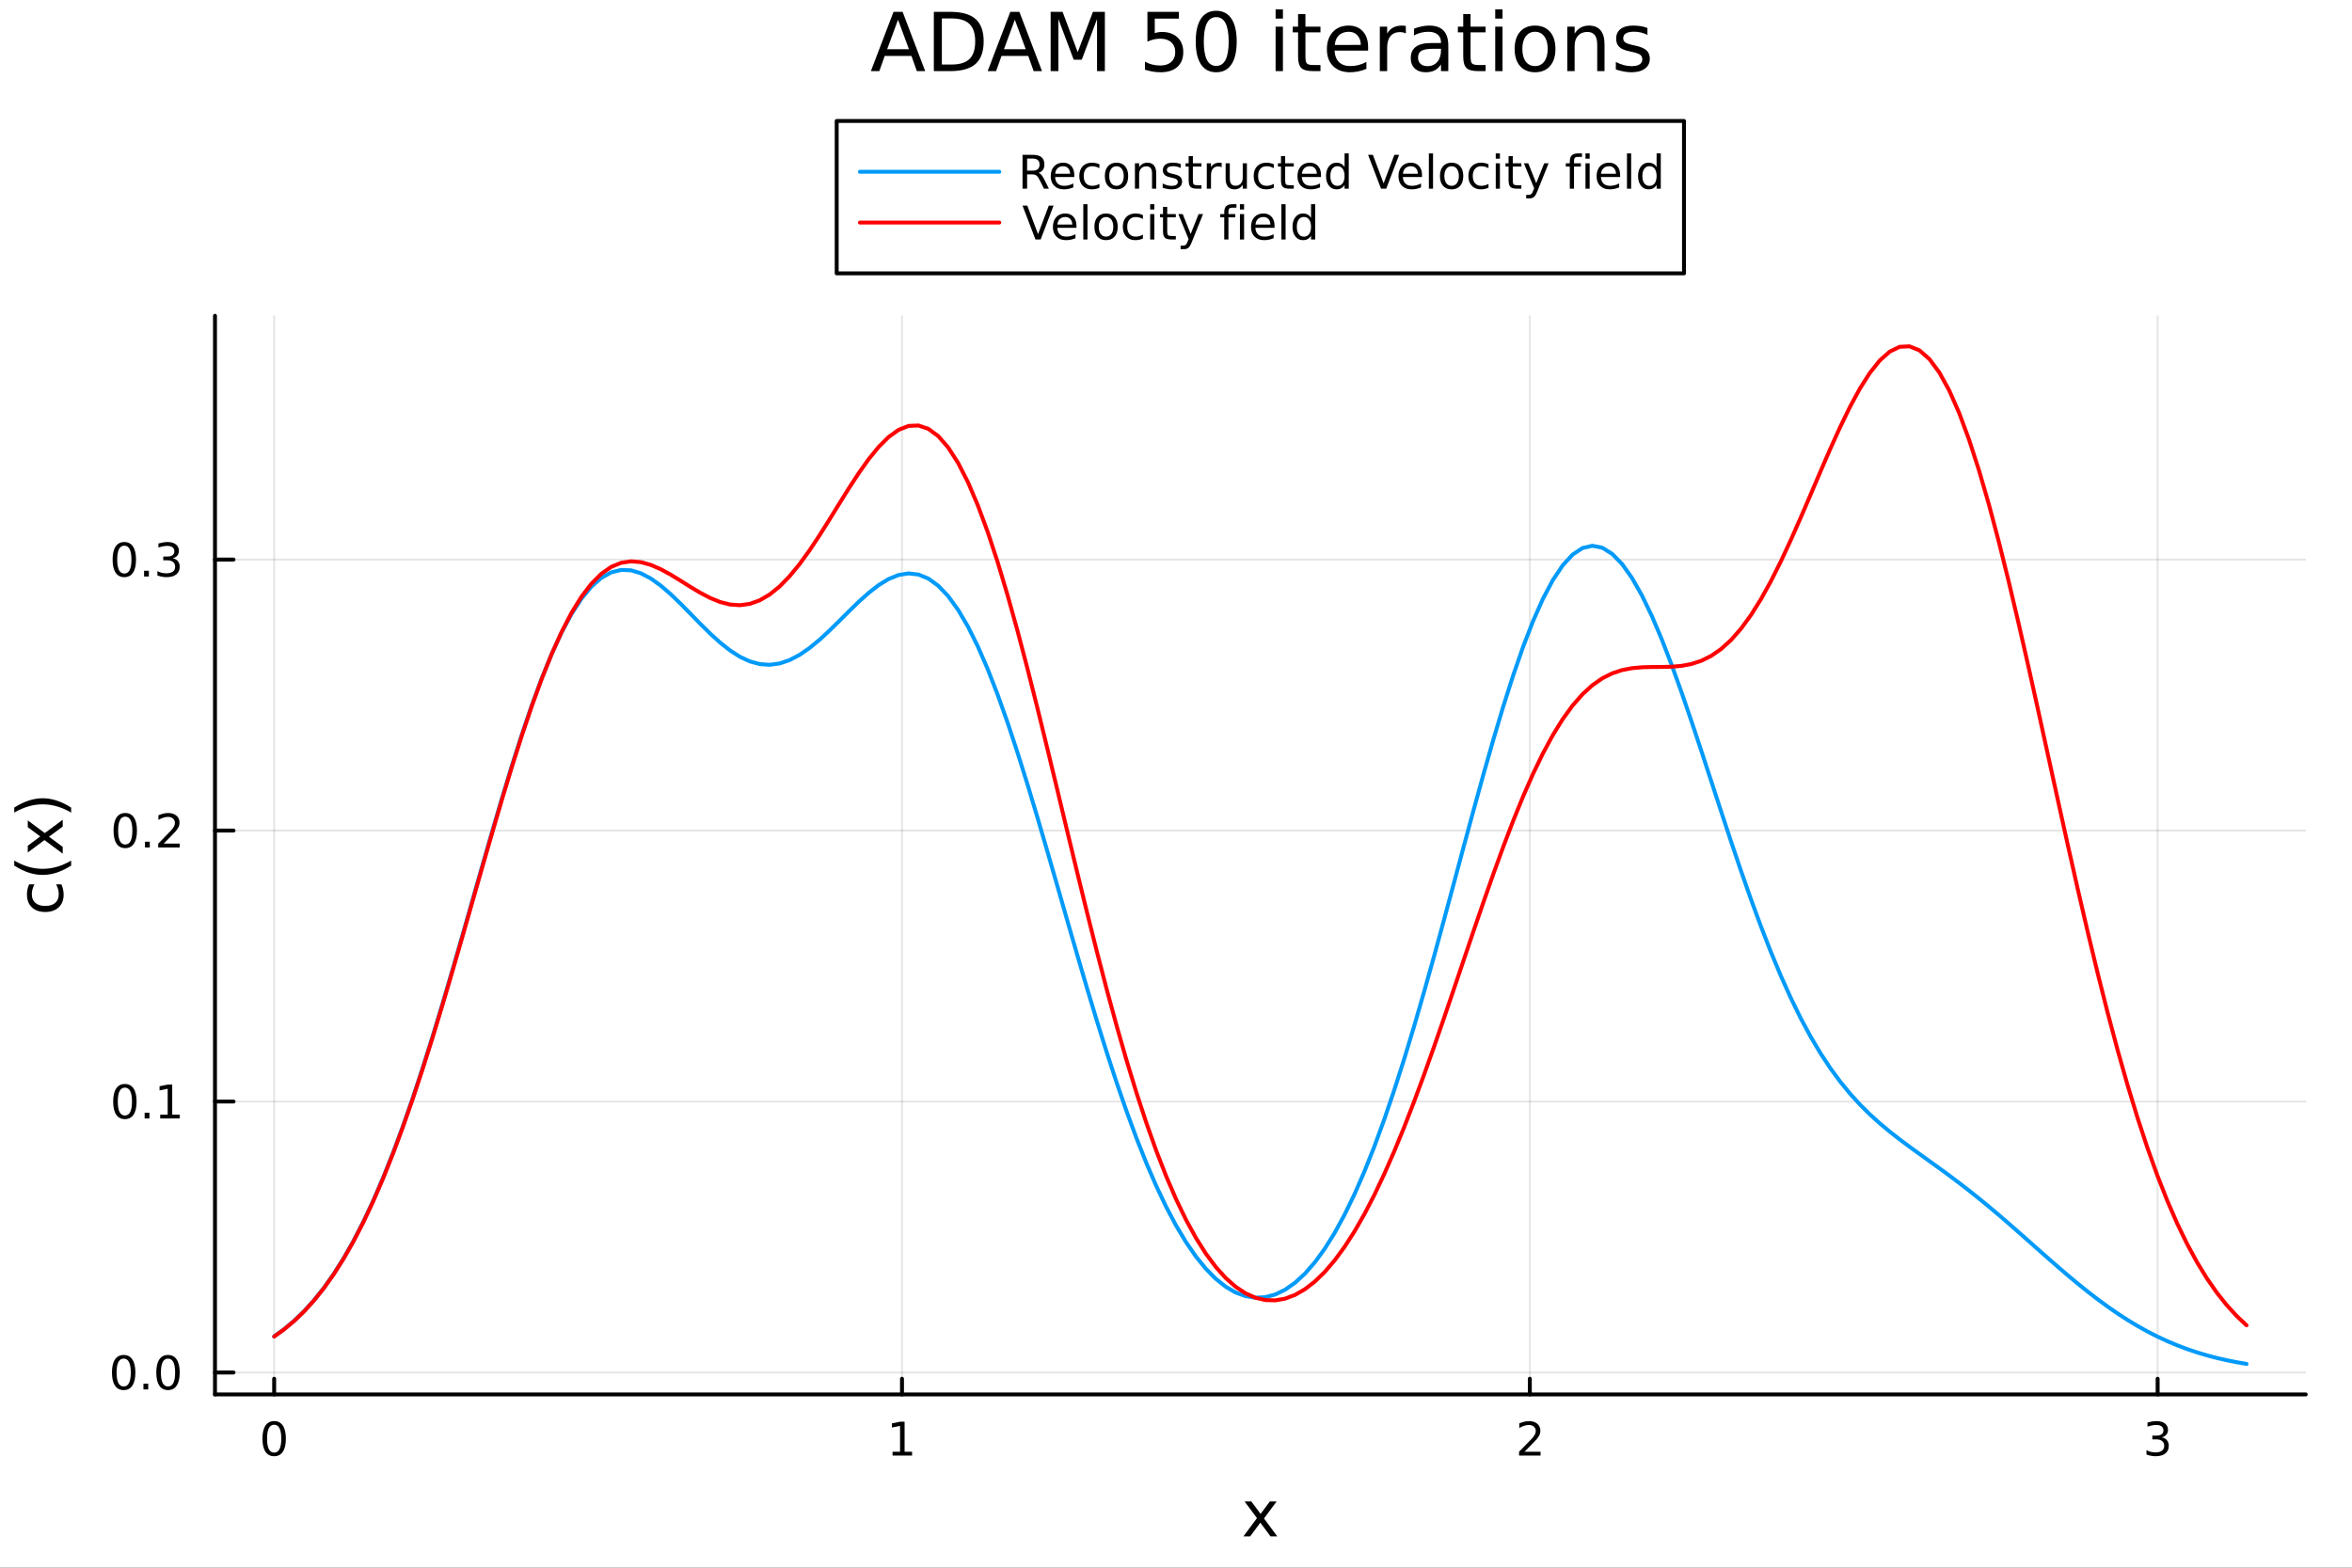 <?xml version="1.0" encoding="utf-8"?>
<svg xmlns="http://www.w3.org/2000/svg" xmlns:xlink="http://www.w3.org/1999/xlink" width="600" height="400" viewBox="0 0 2400 1600">
<rect x="0" y="0" width="2400" height="1600" fill="#333333" stroke="none"/>
<defs>
  <clipPath id="clip740">
    <rect x="0" y="0" width="2400" height="1600"/>
  </clipPath>
</defs>
<path clip-path="url(#clip740)" d="M0 1600 L2400 1600 L2400 0 L0 0  Z" fill="#ffffff" fill-rule="evenodd" fill-opacity="1"/>
<defs>
  <clipPath id="clip741">
    <rect x="480" y="0" width="1681" height="1600"/>
  </clipPath>
</defs>
<path clip-path="url(#clip740)" d="M219.38 1423.18 L2352.76 1423.18 L2352.76 322.316 L219.38 322.316  Z" fill="#ffffff" fill-rule="evenodd" fill-opacity="1"/>
<defs>
  <clipPath id="clip742">
    <rect x="219" y="322" width="2134" height="1102"/>
  </clipPath>
</defs>
<polyline clip-path="url(#clip742)" style="stroke:#000000; stroke-linecap:round; stroke-linejoin:round; stroke-width:2; stroke-opacity:0.1; fill:none" points="279.759,1423.18 279.759,322.316 "/>
<polyline clip-path="url(#clip742)" style="stroke:#000000; stroke-linecap:round; stroke-linejoin:round; stroke-width:2; stroke-opacity:0.1; fill:none" points="920.395,1423.18 920.395,322.316 "/>
<polyline clip-path="url(#clip742)" style="stroke:#000000; stroke-linecap:round; stroke-linejoin:round; stroke-width:2; stroke-opacity:0.1; fill:none" points="1561.03,1423.18 1561.03,322.316 "/>
<polyline clip-path="url(#clip742)" style="stroke:#000000; stroke-linecap:round; stroke-linejoin:round; stroke-width:2; stroke-opacity:0.1; fill:none" points="2201.67,1423.18 2201.67,322.316 "/>
<polyline clip-path="url(#clip740)" style="stroke:#000000; stroke-linecap:round; stroke-linejoin:round; stroke-width:4; stroke-opacity:1; fill:none" points="219.38,1423.18 2352.76,1423.18 "/>
<polyline clip-path="url(#clip740)" style="stroke:#000000; stroke-linecap:round; stroke-linejoin:round; stroke-width:4; stroke-opacity:1; fill:none" points="279.759,1423.18 279.759,1407.17 "/>
<polyline clip-path="url(#clip740)" style="stroke:#000000; stroke-linecap:round; stroke-linejoin:round; stroke-width:4; stroke-opacity:1; fill:none" points="920.395,1423.18 920.395,1407.17 "/>
<polyline clip-path="url(#clip740)" style="stroke:#000000; stroke-linecap:round; stroke-linejoin:round; stroke-width:4; stroke-opacity:1; fill:none" points="1561.03,1423.18 1561.03,1407.17 "/>
<polyline clip-path="url(#clip740)" style="stroke:#000000; stroke-linecap:round; stroke-linejoin:round; stroke-width:4; stroke-opacity:1; fill:none" points="2201.67,1423.18 2201.67,1407.17 "/>
<path clip-path="url(#clip740)" d="M279.759 1454.1 Q276.148 1454.1 274.319 1457.66 Q272.513 1461.2 272.513 1468.33 Q272.513 1475.44 274.319 1479.01 Q276.148 1482.55 279.759 1482.55 Q283.393 1482.55 285.199 1479.01 Q287.027 1475.44 287.027 1468.33 Q287.027 1461.2 285.199 1457.66 Q283.393 1454.1 279.759 1454.1 M279.759 1450.39 Q285.569 1450.39 288.624 1455 Q291.703 1459.58 291.703 1468.33 Q291.703 1477.06 288.624 1481.67 Q285.569 1486.25 279.759 1486.25 Q273.949 1486.25 270.87 1481.67 Q267.814 1477.06 267.814 1468.33 Q267.814 1459.58 270.87 1455 Q273.949 1450.39 279.759 1450.39 Z" fill="#000000" fill-rule="nonzero" fill-opacity="1" /><path clip-path="url(#clip740)" d="M910.777 1481.64 L918.416 1481.64 L918.416 1455.28 L910.106 1456.95 L910.106 1452.69 L918.37 1451.02 L923.046 1451.02 L923.046 1481.64 L930.684 1481.64 L930.684 1485.58 L910.777 1485.58 L910.777 1481.64 Z" fill="#000000" fill-rule="nonzero" fill-opacity="1" /><path clip-path="url(#clip740)" d="M1555.68 1481.64 L1572 1481.64 L1572 1485.58 L1550.06 1485.58 L1550.06 1481.64 Q1552.72 1478.89 1557.3 1474.26 Q1561.91 1469.61 1563.09 1468.27 Q1565.34 1465.74 1566.22 1464.01 Q1567.12 1462.25 1567.12 1460.56 Q1567.12 1457.8 1565.18 1456.07 Q1563.25 1454.33 1560.15 1454.33 Q1557.95 1454.33 1555.5 1455.09 Q1553.07 1455.86 1550.29 1457.41 L1550.29 1452.69 Q1553.11 1451.55 1555.57 1450.97 Q1558.02 1450.39 1560.06 1450.39 Q1565.43 1450.39 1568.62 1453.08 Q1571.82 1455.77 1571.82 1460.26 Q1571.82 1462.39 1571.01 1464.31 Q1570.22 1466.2 1568.11 1468.8 Q1567.54 1469.47 1564.43 1472.69 Q1561.33 1475.88 1555.68 1481.64 Z" fill="#000000" fill-rule="nonzero" fill-opacity="1" /><path clip-path="url(#clip740)" d="M2205.92 1466.95 Q2209.27 1467.66 2211.15 1469.93 Q2213.05 1472.2 2213.05 1475.53 Q2213.05 1480.65 2209.53 1483.45 Q2206.01 1486.25 2199.53 1486.25 Q2197.35 1486.25 2195.04 1485.81 Q2192.74 1485.39 2190.29 1484.54 L2190.29 1480.02 Q2192.24 1481.16 2194.55 1481.74 Q2196.86 1482.32 2199.39 1482.32 Q2203.79 1482.32 2206.08 1480.58 Q2208.39 1478.84 2208.39 1475.53 Q2208.39 1472.48 2206.24 1470.77 Q2204.11 1469.03 2200.29 1469.03 L2196.26 1469.03 L2196.26 1465.19 L2200.48 1465.19 Q2203.92 1465.19 2205.75 1463.82 Q2207.58 1462.43 2207.58 1459.84 Q2207.58 1457.18 2205.68 1455.77 Q2203.81 1454.33 2200.29 1454.33 Q2198.37 1454.33 2196.17 1454.75 Q2193.97 1455.16 2191.33 1456.04 L2191.33 1451.88 Q2193.99 1451.14 2196.31 1450.77 Q2198.65 1450.39 2200.71 1450.39 Q2206.03 1450.39 2209.13 1452.83 Q2212.24 1455.23 2212.24 1459.35 Q2212.24 1462.22 2210.59 1464.21 Q2208.95 1466.18 2205.92 1466.95 Z" fill="#000000" fill-rule="nonzero" fill-opacity="1" /><path clip-path="url(#clip740)" d="M1302.68 1532.4 L1289.79 1549.74 L1303.35 1568.04 L1296.44 1568.04 L1286.07 1554.04 L1275.69 1568.04 L1268.79 1568.04 L1282.63 1549.39 L1269.96 1532.4 L1276.87 1532.4 L1286.32 1545.1 L1295.78 1532.4 L1302.68 1532.4 Z" fill="#000000" fill-rule="nonzero" fill-opacity="1" /><polyline clip-path="url(#clip742)" style="stroke:#000000; stroke-linecap:round; stroke-linejoin:round; stroke-width:2; stroke-opacity:0.1; fill:none" points="219.38,1400.8 2352.76,1400.8 "/>
<polyline clip-path="url(#clip742)" style="stroke:#000000; stroke-linecap:round; stroke-linejoin:round; stroke-width:2; stroke-opacity:0.1; fill:none" points="219.38,1124.24 2352.76,1124.24 "/>
<polyline clip-path="url(#clip742)" style="stroke:#000000; stroke-linecap:round; stroke-linejoin:round; stroke-width:2; stroke-opacity:0.1; fill:none" points="219.38,847.673 2352.76,847.673 "/>
<polyline clip-path="url(#clip742)" style="stroke:#000000; stroke-linecap:round; stroke-linejoin:round; stroke-width:2; stroke-opacity:0.1; fill:none" points="219.38,571.108 2352.76,571.108 "/>
<polyline clip-path="url(#clip740)" style="stroke:#000000; stroke-linecap:round; stroke-linejoin:round; stroke-width:4; stroke-opacity:1; fill:none" points="219.38,1423.18 219.38,322.316 "/>
<polyline clip-path="url(#clip740)" style="stroke:#000000; stroke-linecap:round; stroke-linejoin:round; stroke-width:4; stroke-opacity:1; fill:none" points="219.38,1400.8 238.278,1400.8 "/>
<polyline clip-path="url(#clip740)" style="stroke:#000000; stroke-linecap:round; stroke-linejoin:round; stroke-width:4; stroke-opacity:1; fill:none" points="219.38,1124.24 238.278,1124.24 "/>
<polyline clip-path="url(#clip740)" style="stroke:#000000; stroke-linecap:round; stroke-linejoin:round; stroke-width:4; stroke-opacity:1; fill:none" points="219.38,847.673 238.278,847.673 "/>
<polyline clip-path="url(#clip740)" style="stroke:#000000; stroke-linecap:round; stroke-linejoin:round; stroke-width:4; stroke-opacity:1; fill:none" points="219.38,571.108 238.278,571.108 "/>
<path clip-path="url(#clip740)" d="M126.205 1386.6 Q122.593 1386.6 120.765 1390.17 Q118.959 1393.71 118.959 1400.84 Q118.959 1407.94 120.765 1411.51 Q122.593 1415.05 126.205 1415.05 Q129.839 1415.05 131.644 1411.51 Q133.473 1407.94 133.473 1400.84 Q133.473 1393.71 131.644 1390.17 Q129.839 1386.6 126.205 1386.6 M126.205 1382.9 Q132.015 1382.9 135.07 1387.51 Q138.149 1392.09 138.149 1400.84 Q138.149 1409.57 135.07 1414.17 Q132.015 1418.75 126.205 1418.75 Q120.394 1418.75 117.316 1414.17 Q114.26 1409.57 114.26 1400.84 Q114.26 1392.09 117.316 1387.51 Q120.394 1382.9 126.205 1382.9 Z" fill="#000000" fill-rule="nonzero" fill-opacity="1" /><path clip-path="url(#clip740)" d="M146.366 1412.2 L151.251 1412.2 L151.251 1418.08 L146.366 1418.08 L146.366 1412.2 Z" fill="#000000" fill-rule="nonzero" fill-opacity="1" /><path clip-path="url(#clip740)" d="M171.436 1386.6 Q167.825 1386.6 165.996 1390.17 Q164.19 1393.71 164.19 1400.84 Q164.19 1407.94 165.996 1411.51 Q167.825 1415.05 171.436 1415.05 Q175.07 1415.05 176.876 1411.51 Q178.704 1407.94 178.704 1400.84 Q178.704 1393.71 176.876 1390.17 Q175.07 1386.6 171.436 1386.6 M171.436 1382.9 Q177.246 1382.9 180.301 1387.51 Q183.38 1392.09 183.38 1400.84 Q183.38 1409.57 180.301 1414.17 Q177.246 1418.75 171.436 1418.75 Q165.626 1418.75 162.547 1414.17 Q159.491 1409.57 159.491 1400.84 Q159.491 1392.09 162.547 1387.51 Q165.626 1382.9 171.436 1382.9 Z" fill="#000000" fill-rule="nonzero" fill-opacity="1" /><path clip-path="url(#clip740)" d="M127.431 1110.04 Q123.82 1110.04 121.992 1113.6 Q120.186 1117.14 120.186 1124.27 Q120.186 1131.38 121.992 1134.94 Q123.82 1138.49 127.431 1138.49 Q131.066 1138.49 132.871 1134.94 Q134.7 1131.38 134.7 1124.27 Q134.7 1117.14 132.871 1113.6 Q131.066 1110.04 127.431 1110.04 M127.431 1106.33 Q133.242 1106.33 136.297 1110.94 Q139.376 1115.52 139.376 1124.27 Q139.376 1133 136.297 1137.61 Q133.242 1142.19 127.431 1142.19 Q121.621 1142.19 118.543 1137.61 Q115.487 1133 115.487 1124.27 Q115.487 1115.52 118.543 1110.94 Q121.621 1106.33 127.431 1106.33 Z" fill="#000000" fill-rule="nonzero" fill-opacity="1" /><path clip-path="url(#clip740)" d="M147.593 1135.64 L152.478 1135.64 L152.478 1141.52 L147.593 1141.52 L147.593 1135.64 Z" fill="#000000" fill-rule="nonzero" fill-opacity="1" /><path clip-path="url(#clip740)" d="M163.473 1137.58 L171.112 1137.58 L171.112 1111.22 L162.802 1112.88 L162.802 1108.63 L171.065 1106.96 L175.741 1106.96 L175.741 1137.58 L183.38 1137.58 L183.38 1141.52 L163.473 1141.52 L163.473 1137.58 Z" fill="#000000" fill-rule="nonzero" fill-opacity="1" /><path clip-path="url(#clip740)" d="M127.802 833.472 Q124.191 833.472 122.362 837.037 Q120.556 840.578 120.556 847.708 Q120.556 854.814 122.362 858.379 Q124.191 861.921 127.802 861.921 Q131.436 861.921 133.242 858.379 Q135.07 854.814 135.07 847.708 Q135.07 840.578 133.242 837.037 Q131.436 833.472 127.802 833.472 M127.802 829.768 Q133.612 829.768 136.667 834.375 Q139.746 838.958 139.746 847.708 Q139.746 856.435 136.667 861.041 Q133.612 865.624 127.802 865.624 Q121.992 865.624 118.913 861.041 Q115.857 856.435 115.857 847.708 Q115.857 838.958 118.913 834.375 Q121.992 829.768 127.802 829.768 Z" fill="#000000" fill-rule="nonzero" fill-opacity="1" /><path clip-path="url(#clip740)" d="M147.964 859.074 L152.848 859.074 L152.848 864.953 L147.964 864.953 L147.964 859.074 Z" fill="#000000" fill-rule="nonzero" fill-opacity="1" /><path clip-path="url(#clip740)" d="M167.061 861.018 L183.38 861.018 L183.38 864.953 L161.436 864.953 L161.436 861.018 Q164.098 858.263 168.681 853.634 Q173.288 848.981 174.468 847.638 Q176.714 845.115 177.593 843.379 Q178.496 841.62 178.496 839.93 Q178.496 837.175 176.551 835.439 Q174.63 833.703 171.528 833.703 Q169.329 833.703 166.876 834.467 Q164.445 835.231 161.667 836.782 L161.667 832.06 Q164.491 830.926 166.945 830.347 Q169.399 829.768 171.436 829.768 Q176.806 829.768 180.001 832.453 Q183.195 835.138 183.195 839.629 Q183.195 841.759 182.385 843.68 Q181.598 845.578 179.491 848.171 Q178.913 848.842 175.811 852.06 Q172.709 855.254 167.061 861.018 Z" fill="#000000" fill-rule="nonzero" fill-opacity="1" /><path clip-path="url(#clip740)" d="M126.853 556.907 Q123.242 556.907 121.413 560.471 Q119.607 564.013 119.607 571.143 Q119.607 578.249 121.413 581.814 Q123.242 585.355 126.853 585.355 Q130.487 585.355 132.292 581.814 Q134.121 578.249 134.121 571.143 Q134.121 564.013 132.292 560.471 Q130.487 556.907 126.853 556.907 M126.853 553.203 Q132.663 553.203 135.718 557.809 Q138.797 562.393 138.797 571.143 Q138.797 579.869 135.718 584.476 Q132.663 589.059 126.853 589.059 Q121.043 589.059 117.964 584.476 Q114.908 579.869 114.908 571.143 Q114.908 562.393 117.964 557.809 Q121.043 553.203 126.853 553.203 Z" fill="#000000" fill-rule="nonzero" fill-opacity="1" /><path clip-path="url(#clip740)" d="M147.015 582.508 L151.899 582.508 L151.899 588.388 L147.015 588.388 L147.015 582.508 Z" fill="#000000" fill-rule="nonzero" fill-opacity="1" /><path clip-path="url(#clip740)" d="M176.251 569.754 Q179.607 570.471 181.482 572.74 Q183.38 575.008 183.38 578.342 Q183.38 583.457 179.862 586.258 Q176.343 589.059 169.862 589.059 Q167.686 589.059 165.371 588.619 Q163.079 588.203 160.626 587.346 L160.626 582.832 Q162.57 583.967 164.885 584.545 Q167.2 585.124 169.723 585.124 Q174.121 585.124 176.413 583.388 Q178.727 581.652 178.727 578.342 Q178.727 575.286 176.575 573.573 Q174.445 571.837 170.626 571.837 L166.598 571.837 L166.598 567.994 L170.811 567.994 Q174.26 567.994 176.089 566.629 Q177.917 565.24 177.917 562.647 Q177.917 559.985 176.019 558.573 Q174.144 557.138 170.626 557.138 Q168.704 557.138 166.505 557.555 Q164.306 557.971 161.667 558.851 L161.667 554.684 Q164.329 553.944 166.644 553.573 Q168.982 553.203 171.042 553.203 Q176.366 553.203 179.468 555.633 Q182.57 558.041 182.57 562.161 Q182.57 565.032 180.926 567.022 Q179.283 568.99 176.251 569.754 Z" fill="#000000" fill-rule="nonzero" fill-opacity="1" /><path clip-path="url(#clip740)" d="M29.725 902.587 L35.199 902.587 Q33.831 905.07 33.162 907.584 Q32.462 910.067 32.462 912.613 Q32.462 918.31 36.09 921.461 Q39.687 924.612 46.212 924.612 Q52.737 924.612 56.365 921.461 Q59.962 918.31 59.962 912.613 Q59.962 910.067 59.294 907.584 Q58.593 905.07 57.225 902.587 L62.636 902.587 Q63.781 905.038 64.354 907.68 Q64.927 910.29 64.927 913.25 Q64.927 921.302 59.866 926.045 Q54.806 930.787 46.212 930.787 Q37.491 930.787 32.494 926.013 Q27.497 921.207 27.497 912.868 Q27.497 910.162 28.07 907.584 Q28.611 905.006 29.725 902.587 Z" fill="#000000" fill-rule="nonzero" fill-opacity="1" /><path clip-path="url(#clip740)" d="M14.543 878.334 Q21.863 882.599 29.025 884.668 Q36.186 886.736 43.538 886.736 Q50.891 886.736 58.116 884.668 Q65.309 882.567 72.598 878.334 L72.598 883.426 Q65.118 888.201 57.893 890.588 Q50.668 892.943 43.538 892.943 Q36.441 892.943 29.247 890.588 Q22.054 888.232 14.543 883.426 L14.543 878.334 Z" fill="#000000" fill-rule="nonzero" fill-opacity="1" /><path clip-path="url(#clip740)" d="M28.356 837.339 L45.703 850.229 L64.004 836.67 L64.004 843.577 L50 853.953 L64.004 864.329 L64.004 871.236 L45.353 857.391 L28.356 870.058 L28.356 863.151 L41.056 853.698 L28.356 844.245 L28.356 837.339 Z" fill="#000000" fill-rule="nonzero" fill-opacity="1" /><path clip-path="url(#clip740)" d="M14.543 829.318 L14.543 824.225 Q22.054 819.451 29.247 817.096 Q36.441 814.708 43.538 814.708 Q50.668 814.708 57.893 817.096 Q65.118 819.451 72.598 824.225 L72.598 829.318 Q65.309 825.085 58.116 823.016 Q50.891 820.915 43.538 820.915 Q36.186 820.915 29.025 823.016 Q21.863 825.085 14.543 829.318 Z" fill="#000000" fill-rule="nonzero" fill-opacity="1" /><path clip-path="url(#clip740)" d="M916.362 20.157 L905.263 50.255 L927.502 50.255 L916.362 20.157 M911.744 12.096 L921.021 12.096 L944.07 72.576 L935.564 72.576 L930.054 57.061 L902.792 57.061 L897.282 72.576 L888.654 72.576 L911.744 12.096 Z" fill="#000000" fill-rule="nonzero" fill-opacity="1" /><path clip-path="url(#clip740)" d="M961.084 18.82 L961.084 65.852 L970.968 65.852 Q983.486 65.852 989.279 60.18 Q995.112 54.509 995.112 42.275 Q995.112 30.122 989.279 24.492 Q983.486 18.82 970.968 18.82 L961.084 18.82 M952.901 12.096 L969.713 12.096 Q987.294 12.096 995.517 19.428 Q1003.74 26.72 1003.74 42.275 Q1003.74 57.912 995.476 65.244 Q987.213 72.576 969.713 72.576 L952.901 72.576 L952.901 12.096 Z" fill="#000000" fill-rule="nonzero" fill-opacity="1" /><path clip-path="url(#clip740)" d="M1035.54 20.157 L1024.44 50.255 L1046.68 50.255 L1035.54 20.157 M1030.92 12.096 L1040.2 12.096 L1063.25 72.576 L1054.74 72.576 L1049.23 57.061 L1021.97 57.061 L1016.46 72.576 L1007.83 72.576 L1030.92 12.096 Z" fill="#000000" fill-rule="nonzero" fill-opacity="1" /><path clip-path="url(#clip740)" d="M1072.08 12.096 L1084.27 12.096 L1099.71 53.253 L1115.22 12.096 L1127.41 12.096 L1127.41 72.576 L1119.43 72.576 L1119.43 19.469 L1103.84 60.95 L1095.61 60.95 L1080.02 19.469 L1080.02 72.576 L1072.08 72.576 L1072.08 12.096 Z" fill="#000000" fill-rule="nonzero" fill-opacity="1" /><path clip-path="url(#clip740)" d="M1170.84 12.096 L1202.96 12.096 L1202.96 18.983 L1178.33 18.983 L1178.33 33.809 Q1180.12 33.201 1181.9 32.918 Q1183.68 32.594 1185.46 32.594 Q1195.59 32.594 1201.51 38.143 Q1207.42 43.693 1207.42 53.172 Q1207.42 62.935 1201.34 68.363 Q1195.27 73.751 1184.21 73.751 Q1180.4 73.751 1176.43 73.103 Q1172.5 72.454 1168.29 71.158 L1168.29 62.935 Q1171.93 64.92 1175.82 65.892 Q1179.71 66.864 1184.05 66.864 Q1191.05 66.864 1195.15 63.178 Q1199.24 59.492 1199.24 53.172 Q1199.24 46.853 1195.15 43.166 Q1191.05 39.48 1184.05 39.48 Q1180.76 39.48 1177.48 40.209 Q1174.24 40.938 1170.84 42.478 L1170.84 12.096 Z" fill="#000000" fill-rule="nonzero" fill-opacity="1" /><path clip-path="url(#clip740)" d="M1241.04 17.484 Q1234.72 17.484 1231.52 23.722 Q1228.36 29.92 1228.36 42.397 Q1228.36 54.833 1231.52 61.071 Q1234.72 67.269 1241.04 67.269 Q1247.4 67.269 1250.56 61.071 Q1253.76 54.833 1253.76 42.397 Q1253.76 29.92 1250.56 23.722 Q1247.4 17.484 1241.04 17.484 M1241.04 11.002 Q1251.21 11.002 1256.56 19.064 Q1261.94 27.084 1261.94 42.397 Q1261.94 57.669 1256.56 65.73 Q1251.21 73.751 1241.04 73.751 Q1230.87 73.751 1225.49 65.73 Q1220.14 57.669 1220.14 42.397 Q1220.14 27.084 1225.49 19.064 Q1230.87 11.002 1241.04 11.002 Z" fill="#000000" fill-rule="nonzero" fill-opacity="1" /><path clip-path="url(#clip740)" d="M1301.64 27.206 L1309.1 27.206 L1309.1 72.576 L1301.64 72.576 L1301.64 27.206 M1301.64 9.544 L1309.1 9.544 L1309.1 18.983 L1301.64 18.983 L1301.64 9.544 Z" fill="#000000" fill-rule="nonzero" fill-opacity="1" /><path clip-path="url(#clip740)" d="M1332.07 14.324 L1332.07 27.206 L1347.42 27.206 L1347.42 32.999 L1332.07 32.999 L1332.07 57.628 Q1332.07 63.178 1333.56 64.758 Q1335.1 66.338 1339.76 66.338 L1347.42 66.338 L1347.42 72.576 L1339.76 72.576 Q1331.13 72.576 1327.85 69.376 Q1324.57 66.135 1324.57 57.628 L1324.57 32.999 L1319.1 32.999 L1319.1 27.206 L1324.57 27.206 L1324.57 14.324 L1332.07 14.324 Z" fill="#000000" fill-rule="nonzero" fill-opacity="1" /><path clip-path="url(#clip740)" d="M1396.03 48.028 L1396.03 51.673 L1361.76 51.673 Q1362.25 59.37 1366.38 63.421 Q1370.55 67.431 1377.96 67.431 Q1382.26 67.431 1386.27 66.378 Q1390.32 65.325 1394.29 63.218 L1394.29 70.267 Q1390.28 71.968 1386.06 72.86 Q1381.85 73.751 1377.52 73.751 Q1366.66 73.751 1360.3 67.431 Q1353.98 61.112 1353.98 50.337 Q1353.98 39.197 1359.98 32.675 Q1366.01 26.112 1376.22 26.112 Q1385.38 26.112 1390.68 32.026 Q1396.03 37.9 1396.03 48.028 M1388.58 45.84 Q1388.5 39.723 1385.13 36.077 Q1381.81 32.431 1376.3 32.431 Q1370.06 32.431 1366.3 35.956 Q1362.57 39.48 1362 45.88 L1388.58 45.84 Z" fill="#000000" fill-rule="nonzero" fill-opacity="1" /><path clip-path="url(#clip740)" d="M1434.55 34.173 Q1433.3 33.444 1431.8 33.12 Q1430.34 32.756 1428.56 32.756 Q1422.24 32.756 1418.84 36.888 Q1415.47 40.979 1415.47 48.676 L1415.47 72.576 L1407.98 72.576 L1407.98 27.206 L1415.47 27.206 L1415.47 34.254 Q1417.82 30.122 1421.59 28.138 Q1425.36 26.112 1430.75 26.112 Q1431.52 26.112 1432.45 26.234 Q1433.38 26.315 1434.51 26.517 L1434.55 34.173 Z" fill="#000000" fill-rule="nonzero" fill-opacity="1" /><path clip-path="url(#clip740)" d="M1462.99 49.769 Q1453.96 49.769 1450.47 51.835 Q1446.99 53.901 1446.99 58.884 Q1446.99 62.854 1449.58 65.203 Q1452.22 67.512 1456.71 67.512 Q1462.91 67.512 1466.64 63.137 Q1470.4 58.722 1470.4 51.43 L1470.4 49.769 L1462.99 49.769 M1477.86 46.691 L1477.86 72.576 L1470.4 72.576 L1470.4 65.689 Q1467.85 69.821 1464.04 71.806 Q1460.24 73.751 1454.73 73.751 Q1447.76 73.751 1443.63 69.862 Q1439.54 65.933 1439.54 59.37 Q1439.54 51.714 1444.64 47.825 Q1449.79 43.936 1459.95 43.936 L1470.4 43.936 L1470.4 43.207 Q1470.4 38.062 1467 35.267 Q1463.64 32.431 1457.52 32.431 Q1453.63 32.431 1449.95 33.363 Q1446.26 34.295 1442.86 36.158 L1442.86 29.272 Q1446.95 27.692 1450.8 26.922 Q1454.65 26.112 1458.29 26.112 Q1468.14 26.112 1473 31.216 Q1477.86 36.32 1477.86 46.691 Z" fill="#000000" fill-rule="nonzero" fill-opacity="1" /><path clip-path="url(#clip740)" d="M1500.58 14.324 L1500.58 27.206 L1515.94 27.206 L1515.94 32.999 L1500.58 32.999 L1500.58 57.628 Q1500.58 63.178 1502.08 64.758 Q1503.62 66.338 1508.28 66.338 L1515.94 66.338 L1515.94 72.576 L1508.28 72.576 Q1499.65 72.576 1496.37 69.376 Q1493.09 66.135 1493.09 57.628 L1493.09 32.999 L1487.62 32.999 L1487.62 27.206 L1493.09 27.206 L1493.09 14.324 L1500.58 14.324 Z" fill="#000000" fill-rule="nonzero" fill-opacity="1" /><path clip-path="url(#clip740)" d="M1525.74 27.206 L1533.19 27.206 L1533.19 72.576 L1525.74 72.576 L1525.74 27.206 M1525.74 9.544 L1533.19 9.544 L1533.19 18.983 L1525.74 18.983 L1525.74 9.544 Z" fill="#000000" fill-rule="nonzero" fill-opacity="1" /><path clip-path="url(#clip740)" d="M1566.37 32.431 Q1560.38 32.431 1556.89 37.131 Q1553.41 41.789 1553.41 49.931 Q1553.41 58.074 1556.85 62.773 Q1560.33 67.431 1566.37 67.431 Q1572.33 67.431 1575.81 62.732 Q1579.29 58.033 1579.29 49.931 Q1579.29 41.87 1575.81 37.171 Q1572.33 32.431 1566.37 32.431 M1566.37 26.112 Q1576.09 26.112 1581.64 32.431 Q1587.19 38.751 1587.19 49.931 Q1587.19 61.071 1581.64 67.431 Q1576.09 73.751 1566.37 73.751 Q1556.61 73.751 1551.06 67.431 Q1545.55 61.071 1545.55 49.931 Q1545.55 38.751 1551.06 32.431 Q1556.61 26.112 1566.37 26.112 Z" fill="#000000" fill-rule="nonzero" fill-opacity="1" /><path clip-path="url(#clip740)" d="M1637.26 45.192 L1637.26 72.576 L1629.81 72.576 L1629.81 45.435 Q1629.81 38.994 1627.3 35.794 Q1624.78 32.594 1619.76 32.594 Q1613.73 32.594 1610.24 36.442 Q1606.76 40.29 1606.76 46.934 L1606.76 72.576 L1599.26 72.576 L1599.26 27.206 L1606.76 27.206 L1606.76 34.254 Q1609.43 30.163 1613.04 28.138 Q1616.68 26.112 1621.42 26.112 Q1629.24 26.112 1633.25 30.973 Q1637.26 35.794 1637.26 45.192 Z" fill="#000000" fill-rule="nonzero" fill-opacity="1" /><path clip-path="url(#clip740)" d="M1681.05 28.543 L1681.05 35.591 Q1677.89 33.971 1674.49 33.161 Q1671.09 32.35 1667.44 32.35 Q1661.89 32.35 1659.1 34.052 Q1656.34 35.753 1656.34 39.156 Q1656.34 41.749 1658.33 43.248 Q1660.31 44.706 1666.31 46.043 L1668.86 46.61 Q1676.8 48.311 1680.12 51.43 Q1683.48 54.509 1683.48 60.059 Q1683.48 66.378 1678.46 70.064 Q1673.48 73.751 1664.73 73.751 Q1661.08 73.751 1657.11 73.022 Q1653.18 72.333 1648.81 70.915 L1648.81 63.218 Q1652.94 65.365 1656.95 66.459 Q1660.96 67.512 1664.89 67.512 Q1670.15 67.512 1672.99 65.73 Q1675.83 63.907 1675.83 60.626 Q1675.83 57.588 1673.76 55.967 Q1671.73 54.347 1664.81 52.848 L1662.21 52.24 Q1655.29 50.782 1652.21 47.785 Q1649.13 44.746 1649.13 39.48 Q1649.13 33.08 1653.67 29.596 Q1658.2 26.112 1666.55 26.112 Q1670.68 26.112 1674.33 26.72 Q1677.97 27.327 1681.05 28.543 Z" fill="#000000" fill-rule="nonzero" fill-opacity="1" /><polyline clip-path="url(#clip742)" style="stroke:#009af9; stroke-linecap:round; stroke-linejoin:round; stroke-width:4; stroke-opacity:1; fill:none" points="279.759,1363.93 289.872,1356.62 299.986,1348.15 310.1,1338.4 320.213,1327.26 330.327,1314.6 340.441,1300.32 350.554,1284.32 360.668,1266.51 370.782,1246.84 380.895,1225.26 391.009,1201.75 401.123,1176.34 411.236,1149.07 421.35,1120.03 431.464,1089.36 441.577,1057.24 451.691,1023.86 461.805,989.491 471.918,954.424 482.032,918.986 492.146,883.535 502.259,848.448 512.373,814.12 522.487,780.949 532.6,749.33 542.714,719.641 552.828,692.237 562.941,667.434 573.055,645.505 583.169,626.664 593.282,611.066 603.396,598.795 613.51,589.861 623.623,584.199 633.737,581.669 643.851,582.059 653.964,585.088 664.078,590.416 674.192,597.651 684.305,606.363 694.419,616.092 704.532,626.369 714.646,636.722 724.76,646.697 734.873,655.87 744.987,663.86 755.101,670.341 765.214,675.053 775.328,677.81 785.442,678.506 795.555,677.12 805.669,673.711 815.783,668.425 825.896,661.482 836.01,653.173 846.124,643.851 856.237,633.917 866.351,623.811 876.465,613.994 886.578,604.937 896.692,597.105 906.806,590.943 916.919,586.862 927.033,585.229 937.147,586.354 947.26,590.486 957.374,597.801 967.488,608.401 977.601,622.315 987.715,639.497 997.829,659.827 1007.94,683.121 1018.06,709.137 1028.17,737.579 1038.28,768.111 1048.4,800.367 1058.51,833.957 1068.62,868.485 1078.74,903.55 1088.85,938.761 1098.97,973.746 1109.08,1008.16 1119.19,1041.67 1129.31,1074 1139.42,1104.9 1149.53,1134.15 1159.65,1161.58 1169.76,1187.06 1179.87,1210.48 1189.99,1231.75 1200.1,1250.85 1210.22,1267.74 1220.33,1282.41 1230.44,1294.87 1240.56,1305.13 1250.67,1313.2 1260.78,1319.1 1270.9,1322.85 1281.01,1324.45 1291.12,1323.9 1301.24,1321.19 1311.35,1316.3 1321.47,1309.2 1331.58,1299.88 1341.69,1288.29 1351.81,1274.41 1361.92,1258.21 1372.03,1239.68 1382.15,1218.81 1392.26,1195.64 1402.38,1170.19 1412.49,1142.56 1422.6,1112.86 1432.72,1081.23 1442.83,1047.86 1452.94,1013 1463.06,976.911 1473.17,939.922 1483.28,902.392 1493.4,864.714 1503.51,827.314 1513.63,790.64 1523.74,755.153 1533.85,721.319 1543.97,689.599 1554.08,660.437 1564.19,634.252 1574.31,611.421 1584.42,592.276 1594.53,577.091 1604.65,566.074 1614.76,559.364 1624.88,557.023 1634.99,559.037 1645.1,565.315 1655.22,575.689 1665.33,589.924 1675.44,607.717 1685.56,628.712 1695.67,652.506 1705.78,678.66 1715.9,706.713 1726.01,736.191 1736.13,766.62 1746.24,797.537 1756.35,828.504 1766.47,859.113 1776.58,888.995 1786.69,917.83 1796.81,945.35 1806.92,971.341 1817.04,995.644 1827.15,1018.16 1837.26,1038.84 1847.38,1057.68 1857.49,1074.74 1867.6,1090.1 1877.72,1103.89 1887.83,1116.25 1897.94,1127.36 1908.06,1137.38 1918.17,1146.52 1928.29,1154.95 1938.4,1162.86 1948.51,1170.4 1958.63,1177.73 1968.74,1184.99 1978.85,1192.28 1988.97,1199.68 1999.08,1207.28 2009.19,1215.09 2019.31,1223.15 2029.42,1231.45 2039.54,1239.97 2049.65,1248.69 2059.76,1257.55 2069.88,1266.49 2079.99,1275.46 2090.1,1284.4 2100.22,1293.22 2110.33,1301.88 2120.45,1310.3 2130.56,1318.43 2140.67,1326.22 2150.79,1333.63 2160.9,1340.63 2171.01,1347.18 2181.13,1353.28 2191.24,1358.91 2201.35,1364.08 2211.47,1368.78 2221.58,1373.03 2231.7,1376.85 2241.81,1380.26 2251.92,1383.28 2262.04,1385.94 2272.15,1388.26 2282.26,1390.28 2292.38,1392.02 "/>
<polyline clip-path="url(#clip742)" style="stroke:#ff0000; stroke-linecap:round; stroke-linejoin:round; stroke-width:4; stroke-opacity:1; fill:none" points="279.759,1364.07 289.872,1356.78 299.986,1348.34 310.1,1338.63 320.213,1327.53 330.327,1314.91 340.441,1300.68 350.554,1284.74 360.668,1267 370.782,1247.39 380.895,1225.89 391.009,1202.46 401.123,1177.13 411.236,1149.94 421.35,1120.99 431.464,1090.41 441.577,1058.37 451.691,1025.07 461.805,990.775 471.918,955.765 482.032,920.365 492.146,884.927 502.259,849.823 512.373,815.437 522.487,782.158 532.6,750.372 542.714,720.445 552.828,692.717 562.941,667.49 573.055,645.021 583.169,625.507 593.282,609.083 603.396,595.811 613.51,585.682 623.623,578.608 633.737,574.426 643.851,572.9 653.964,573.727 664.078,576.544 674.192,580.939 684.305,586.464 694.419,592.643 704.532,598.995 714.646,605.042 724.76,610.327 734.873,614.432 744.987,616.986 755.101,617.683 765.214,616.291 775.328,612.658 785.442,606.724 795.555,598.517 805.669,588.162 815.783,575.869 825.896,561.933 836.01,546.727 846.124,530.686 856.237,514.298 866.351,498.089 876.465,482.607 886.578,468.403 896.692,456.02 906.806,445.972 916.919,438.731 927.033,434.713 937.147,434.268 947.26,437.667 957.374,445.099 967.488,456.663 977.601,472.371 987.715,492.147 997.829,515.829 1007.94,543.179 1018.06,573.889 1028.17,607.592 1038.28,643.874 1048.4,682.284 1058.51,722.347 1068.62,763.58 1078.74,805.499 1088.85,847.631 1098.97,889.527 1109.08,930.766 1119.19,970.968 1129.31,1009.79 1139.42,1046.94 1149.53,1082.16 1159.65,1115.27 1169.76,1146.09 1179.87,1174.53 1189.99,1200.5 1200.1,1223.98 1210.22,1244.94 1220.33,1263.41 1230.44,1279.43 1240.56,1293.03 1250.67,1304.28 1260.78,1313.23 1270.9,1319.94 1281.01,1324.47 1291.12,1326.86 1301.24,1327.16 1311.35,1325.4 1321.47,1321.6 1331.58,1315.78 1341.69,1307.95 1351.81,1298.12 1361.92,1286.31 1372.03,1272.52 1382.15,1256.78 1392.26,1239.12 1402.38,1219.6 1412.49,1198.28 1422.6,1175.26 1432.72,1150.66 1442.83,1124.63 1452.94,1097.36 1463.06,1069.04 1473.17,1039.92 1483.28,1010.26 1493.4,980.352 1503.51,950.498 1513.63,921.015 1523.74,892.224 1533.85,864.443 1543.97,837.976 1554.08,813.108 1564.19,790.093 1574.31,769.147 1584.42,750.437 1594.53,734.079 1604.65,720.128 1614.76,708.575 1624.88,699.346 1634.99,692.301 1645.1,687.236 1655.22,683.887 1665.33,681.936 1675.44,681.024 1685.56,680.753 1695.67,680.706 1705.78,680.455 1715.9,679.577 1726.01,677.668 1736.13,674.359 1746.24,669.324 1756.35,662.299 1766.47,653.089 1776.58,641.579 1786.69,627.737 1796.81,611.623 1806.92,593.387 1817.04,573.268 1827.15,551.588 1837.26,528.747 1847.38,505.212 1857.49,481.505 1867.6,458.186 1877.72,435.842 1887.83,415.068 1897.94,396.447 1908.06,380.54 1918.17,367.864 1928.29,358.879 1938.4,353.978 1948.51,353.472 1958.63,357.584 1968.74,366.442 1978.85,380.08 1988.97,398.434 1999.08,421.349 2009.19,448.581 2019.31,479.809 2029.42,514.644 2039.54,552.64 2049.65,593.307 2059.76,636.125 2069.88,680.558 2079.99,726.068 2090.1,772.123 2100.22,818.218 2110.33,863.873 2120.45,908.652 2130.56,952.165 2140.67,994.071 2150.79,1034.09 2160.9,1071.98 2171.01,1107.58 2181.13,1140.77 2191.24,1171.46 2201.35,1199.65 2211.47,1225.35 2221.58,1248.61 2231.7,1269.51 2241.81,1288.16 2251.92,1304.7 2262.04,1319.27 2272.15,1332 2282.26,1343.07 2292.38,1352.63 "/>
<path clip-path="url(#clip740)" d="M853.764 278.992 L1718.37 278.992 L1718.37 123.472 L853.764 123.472  Z" fill="#ffffff" fill-rule="evenodd" fill-opacity="1"/>
<polyline clip-path="url(#clip740)" style="stroke:#000000; stroke-linecap:round; stroke-linejoin:round; stroke-width:4; stroke-opacity:1; fill:none" points="853.764,278.992 1718.37,278.992 1718.37,123.472 853.764,123.472 853.764,278.992 "/>
<polyline clip-path="url(#clip740)" style="stroke:#009af9; stroke-linecap:round; stroke-linejoin:round; stroke-width:4; stroke-opacity:1; fill:none" points="877.469,175.312 1019.69,175.312 "/>
<path clip-path="url(#clip740)" d="M1059.79 176.389 Q1061.29 176.898 1062.7 178.564 Q1064.14 180.231 1065.57 183.148 L1070.32 192.592 L1065.3 192.592 L1060.87 183.726 Q1059.16 180.254 1057.54 179.12 Q1055.94 177.986 1053.17 177.986 L1048.07 177.986 L1048.07 192.592 L1043.4 192.592 L1043.4 158.032 L1053.95 158.032 Q1059.88 158.032 1062.8 160.509 Q1065.71 162.986 1065.71 167.986 Q1065.71 171.25 1064.18 173.402 Q1062.68 175.555 1059.79 176.389 M1048.07 161.875 L1048.07 174.143 L1053.95 174.143 Q1057.33 174.143 1059.05 172.592 Q1060.78 171.018 1060.78 167.986 Q1060.78 164.953 1059.05 163.426 Q1057.33 161.875 1053.95 161.875 L1048.07 161.875 Z" fill="#000000" fill-rule="nonzero" fill-opacity="1" /><path clip-path="url(#clip740)" d="M1096.2 178.564 L1096.2 180.648 L1076.62 180.648 Q1076.89 185.046 1079.25 187.361 Q1081.64 189.652 1085.87 189.652 Q1088.33 189.652 1090.62 189.05 Q1092.93 188.449 1095.2 187.245 L1095.2 191.273 Q1092.91 192.245 1090.5 192.754 Q1088.1 193.263 1085.62 193.263 Q1079.42 193.263 1075.78 189.652 Q1072.17 186.041 1072.17 179.884 Q1072.17 173.518 1075.6 169.791 Q1079.05 166.041 1084.88 166.041 Q1090.11 166.041 1093.14 169.421 Q1096.2 172.777 1096.2 178.564 M1091.94 177.314 Q1091.89 173.819 1089.97 171.736 Q1088.07 169.652 1084.93 169.652 Q1081.36 169.652 1079.21 171.666 Q1077.08 173.68 1076.75 177.338 L1091.94 177.314 Z" fill="#000000" fill-rule="nonzero" fill-opacity="1" /><path clip-path="url(#clip740)" d="M1121.85 167.662 L1121.85 171.643 Q1120.04 170.648 1118.21 170.162 Q1116.41 169.652 1114.55 169.652 Q1110.41 169.652 1108.12 172.291 Q1105.83 174.907 1105.83 179.652 Q1105.83 184.398 1108.12 187.037 Q1110.41 189.652 1114.55 189.652 Q1116.41 189.652 1118.21 189.166 Q1120.04 188.657 1121.85 187.662 L1121.85 191.597 Q1120.06 192.43 1118.14 192.847 Q1116.24 193.263 1114.09 193.263 Q1108.24 193.263 1104.79 189.583 Q1101.34 185.902 1101.34 179.652 Q1101.34 173.31 1104.81 169.676 Q1108.3 166.041 1114.37 166.041 Q1116.34 166.041 1118.21 166.458 Q1120.09 166.852 1121.85 167.662 Z" fill="#000000" fill-rule="nonzero" fill-opacity="1" /><path clip-path="url(#clip740)" d="M1139.3 169.652 Q1135.87 169.652 1133.88 172.338 Q1131.89 175 1131.89 179.652 Q1131.89 184.305 1133.86 186.99 Q1135.85 189.652 1139.3 189.652 Q1142.7 189.652 1144.69 186.967 Q1146.68 184.282 1146.68 179.652 Q1146.68 175.046 1144.69 172.361 Q1142.7 169.652 1139.3 169.652 M1139.3 166.041 Q1144.86 166.041 1148.03 169.652 Q1151.2 173.264 1151.2 179.652 Q1151.2 186.018 1148.03 189.652 Q1144.86 193.263 1139.3 193.263 Q1133.72 193.263 1130.55 189.652 Q1127.4 186.018 1127.4 179.652 Q1127.4 173.264 1130.55 169.652 Q1133.72 166.041 1139.3 166.041 Z" fill="#000000" fill-rule="nonzero" fill-opacity="1" /><path clip-path="url(#clip740)" d="M1179.81 176.944 L1179.81 192.592 L1175.55 192.592 L1175.55 177.083 Q1175.55 173.402 1174.11 171.574 Q1172.68 169.745 1169.81 169.745 Q1166.36 169.745 1164.37 171.944 Q1162.38 174.143 1162.38 177.939 L1162.38 192.592 L1158.1 192.592 L1158.1 166.666 L1162.38 166.666 L1162.38 170.694 Q1163.91 168.356 1165.97 167.199 Q1168.05 166.041 1170.76 166.041 Q1175.23 166.041 1177.52 168.819 Q1179.81 171.574 1179.81 176.944 Z" fill="#000000" fill-rule="nonzero" fill-opacity="1" /><path clip-path="url(#clip740)" d="M1204.83 167.43 L1204.83 171.458 Q1203.03 170.532 1201.08 170.069 Q1199.14 169.606 1197.05 169.606 Q1193.88 169.606 1192.29 170.578 Q1190.71 171.551 1190.71 173.495 Q1190.71 174.976 1191.85 175.833 Q1192.98 176.666 1196.41 177.43 L1197.86 177.754 Q1202.4 178.726 1204.3 180.509 Q1206.22 182.268 1206.22 185.439 Q1206.22 189.05 1203.35 191.157 Q1200.5 193.263 1195.5 193.263 Q1193.42 193.263 1191.15 192.847 Q1188.91 192.453 1186.41 191.643 L1186.41 187.245 Q1188.77 188.472 1191.06 189.097 Q1193.35 189.699 1195.6 189.699 Q1198.61 189.699 1200.23 188.68 Q1201.85 187.638 1201.85 185.763 Q1201.85 184.027 1200.67 183.101 Q1199.51 182.176 1195.55 181.319 L1194.07 180.972 Q1190.11 180.138 1188.35 178.426 Q1186.59 176.689 1186.59 173.68 Q1186.59 170.023 1189.18 168.032 Q1191.78 166.041 1196.55 166.041 Q1198.91 166.041 1200.99 166.389 Q1203.07 166.736 1204.83 167.43 Z" fill="#000000" fill-rule="nonzero" fill-opacity="1" /><path clip-path="url(#clip740)" d="M1217.22 159.305 L1217.22 166.666 L1225.99 166.666 L1225.99 169.977 L1217.22 169.977 L1217.22 184.051 Q1217.22 187.222 1218.07 188.125 Q1218.95 189.027 1221.61 189.027 L1225.99 189.027 L1225.99 192.592 L1221.61 192.592 Q1216.68 192.592 1214.81 190.763 Q1212.93 188.912 1212.93 184.051 L1212.93 169.977 L1209.81 169.977 L1209.81 166.666 L1212.93 166.666 L1212.93 159.305 L1217.22 159.305 Z" fill="#000000" fill-rule="nonzero" fill-opacity="1" /><path clip-path="url(#clip740)" d="M1246.61 170.648 Q1245.9 170.231 1245.04 170.046 Q1244.21 169.838 1243.19 169.838 Q1239.58 169.838 1237.63 172.199 Q1235.71 174.537 1235.71 178.935 L1235.71 192.592 L1231.43 192.592 L1231.43 166.666 L1235.71 166.666 L1235.71 170.694 Q1237.05 168.333 1239.21 167.199 Q1241.36 166.041 1244.44 166.041 Q1244.88 166.041 1245.41 166.111 Q1245.94 166.157 1246.59 166.273 L1246.61 170.648 Z" fill="#000000" fill-rule="nonzero" fill-opacity="1" /><path clip-path="url(#clip740)" d="M1250.64 182.361 L1250.64 166.666 L1254.9 166.666 L1254.9 182.199 Q1254.9 185.879 1256.34 187.731 Q1257.77 189.56 1260.64 189.56 Q1264.09 189.56 1266.08 187.361 Q1268.1 185.162 1268.1 181.365 L1268.1 166.666 L1272.35 166.666 L1272.35 192.592 L1268.1 192.592 L1268.1 188.611 Q1266.54 190.972 1264.48 192.129 Q1262.45 193.263 1259.74 193.263 Q1255.27 193.263 1252.96 190.486 Q1250.64 187.708 1250.64 182.361 M1261.36 166.041 L1261.36 166.041 Z" fill="#000000" fill-rule="nonzero" fill-opacity="1" /><path clip-path="url(#clip740)" d="M1299.79 167.662 L1299.79 171.643 Q1297.98 170.648 1296.15 170.162 Q1294.35 169.652 1292.49 169.652 Q1288.35 169.652 1286.06 172.291 Q1283.77 174.907 1283.77 179.652 Q1283.77 184.398 1286.06 187.037 Q1288.35 189.652 1292.49 189.652 Q1294.35 189.652 1296.15 189.166 Q1297.98 188.657 1299.79 187.662 L1299.79 191.597 Q1298 192.43 1296.08 192.847 Q1294.18 193.263 1292.03 193.263 Q1286.17 193.263 1282.73 189.583 Q1279.28 185.902 1279.28 179.652 Q1279.28 173.31 1282.75 169.676 Q1286.24 166.041 1292.31 166.041 Q1294.28 166.041 1296.15 166.458 Q1298.03 166.852 1299.79 167.662 Z" fill="#000000" fill-rule="nonzero" fill-opacity="1" /><path clip-path="url(#clip740)" d="M1311.41 159.305 L1311.41 166.666 L1320.18 166.666 L1320.18 169.977 L1311.41 169.977 L1311.41 184.051 Q1311.41 187.222 1312.26 188.125 Q1313.14 189.027 1315.8 189.027 L1320.18 189.027 L1320.18 192.592 L1315.8 192.592 Q1310.87 192.592 1309 190.763 Q1307.12 188.912 1307.12 184.051 L1307.12 169.977 L1304 169.977 L1304 166.666 L1307.12 166.666 L1307.12 159.305 L1311.41 159.305 Z" fill="#000000" fill-rule="nonzero" fill-opacity="1" /><path clip-path="url(#clip740)" d="M1347.96 178.564 L1347.96 180.648 L1328.37 180.648 Q1328.65 185.046 1331.01 187.361 Q1333.4 189.652 1337.63 189.652 Q1340.09 189.652 1342.38 189.05 Q1344.69 188.449 1346.96 187.245 L1346.96 191.273 Q1344.67 192.245 1342.26 192.754 Q1339.85 193.263 1337.38 193.263 Q1331.17 193.263 1327.54 189.652 Q1323.93 186.041 1323.93 179.884 Q1323.93 173.518 1327.35 169.791 Q1330.8 166.041 1336.64 166.041 Q1341.87 166.041 1344.9 169.421 Q1347.96 172.777 1347.96 178.564 M1343.7 177.314 Q1343.65 173.819 1341.73 171.736 Q1339.83 169.652 1336.68 169.652 Q1333.12 169.652 1330.97 171.666 Q1328.84 173.68 1328.51 177.338 L1343.7 177.314 Z" fill="#000000" fill-rule="nonzero" fill-opacity="1" /><path clip-path="url(#clip740)" d="M1372.01 170.602 L1372.01 156.574 L1376.27 156.574 L1376.27 192.592 L1372.01 192.592 L1372.01 188.703 Q1370.66 191.018 1368.6 192.152 Q1366.57 193.263 1363.7 193.263 Q1359 193.263 1356.04 189.513 Q1353.1 185.763 1353.1 179.652 Q1353.1 173.541 1356.04 169.791 Q1359 166.041 1363.7 166.041 Q1366.57 166.041 1368.6 167.176 Q1370.66 168.287 1372.01 170.602 M1357.49 179.652 Q1357.49 184.351 1359.41 187.037 Q1361.36 189.699 1364.74 189.699 Q1368.12 189.699 1370.06 187.037 Q1372.01 184.351 1372.01 179.652 Q1372.01 174.953 1370.06 172.291 Q1368.12 169.606 1364.74 169.606 Q1361.36 169.606 1359.41 172.291 Q1357.49 174.953 1357.49 179.652 Z" fill="#000000" fill-rule="nonzero" fill-opacity="1" /><path clip-path="url(#clip740)" d="M1409.21 192.592 L1396.01 158.032 L1400.9 158.032 L1411.84 187.129 L1422.82 158.032 L1427.68 158.032 L1414.51 192.592 L1409.21 192.592 Z" fill="#000000" fill-rule="nonzero" fill-opacity="1" /><path clip-path="url(#clip740)" d="M1451.03 178.564 L1451.03 180.648 L1431.45 180.648 Q1431.73 185.046 1434.09 187.361 Q1436.47 189.652 1440.71 189.652 Q1443.16 189.652 1445.46 189.05 Q1447.77 188.449 1450.04 187.245 L1450.04 191.273 Q1447.75 192.245 1445.34 192.754 Q1442.93 193.263 1440.46 193.263 Q1434.25 193.263 1430.62 189.652 Q1427.01 186.041 1427.01 179.884 Q1427.01 173.518 1430.43 169.791 Q1433.88 166.041 1439.72 166.041 Q1444.95 166.041 1447.98 169.421 Q1451.03 172.777 1451.03 178.564 M1446.78 177.314 Q1446.73 173.819 1444.81 171.736 Q1442.91 169.652 1439.76 169.652 Q1436.2 169.652 1434.04 171.666 Q1431.91 173.68 1431.59 177.338 L1446.78 177.314 Z" fill="#000000" fill-rule="nonzero" fill-opacity="1" /><path clip-path="url(#clip740)" d="M1458.03 156.574 L1462.28 156.574 L1462.28 192.592 L1458.03 192.592 L1458.03 156.574 Z" fill="#000000" fill-rule="nonzero" fill-opacity="1" /><path clip-path="url(#clip740)" d="M1481.24 169.652 Q1477.82 169.652 1475.83 172.338 Q1473.84 175 1473.84 179.652 Q1473.84 184.305 1475.8 186.99 Q1477.79 189.652 1481.24 189.652 Q1484.65 189.652 1486.64 186.967 Q1488.63 184.282 1488.63 179.652 Q1488.63 175.046 1486.64 172.361 Q1484.65 169.652 1481.24 169.652 M1481.24 166.041 Q1486.8 166.041 1489.97 169.652 Q1493.14 173.264 1493.14 179.652 Q1493.14 186.018 1489.97 189.652 Q1486.8 193.263 1481.24 193.263 Q1475.66 193.263 1472.49 189.652 Q1469.34 186.018 1469.34 179.652 Q1469.34 173.264 1472.49 169.652 Q1475.66 166.041 1481.24 166.041 Z" fill="#000000" fill-rule="nonzero" fill-opacity="1" /><path clip-path="url(#clip740)" d="M1518.86 167.662 L1518.86 171.643 Q1517.05 170.648 1515.22 170.162 Q1513.42 169.652 1511.57 169.652 Q1507.42 169.652 1505.13 172.291 Q1502.84 174.907 1502.84 179.652 Q1502.84 184.398 1505.13 187.037 Q1507.42 189.652 1511.57 189.652 Q1513.42 189.652 1515.22 189.166 Q1517.05 188.657 1518.86 187.662 L1518.86 191.597 Q1517.08 192.43 1515.15 192.847 Q1513.26 193.263 1511.1 193.263 Q1505.25 193.263 1501.8 189.583 Q1498.35 185.902 1498.35 179.652 Q1498.35 173.31 1501.82 169.676 Q1505.32 166.041 1511.38 166.041 Q1513.35 166.041 1515.22 166.458 Q1517.1 166.852 1518.86 167.662 Z" fill="#000000" fill-rule="nonzero" fill-opacity="1" /><path clip-path="url(#clip740)" d="M1526.27 166.666 L1530.52 166.666 L1530.52 192.592 L1526.27 192.592 L1526.27 166.666 M1526.27 156.574 L1530.52 156.574 L1530.52 161.967 L1526.27 161.967 L1526.27 156.574 Z" fill="#000000" fill-rule="nonzero" fill-opacity="1" /><path clip-path="url(#clip740)" d="M1543.65 159.305 L1543.65 166.666 L1552.42 166.666 L1552.42 169.977 L1543.65 169.977 L1543.65 184.051 Q1543.65 187.222 1544.51 188.125 Q1545.39 189.027 1548.05 189.027 L1552.42 189.027 L1552.42 192.592 L1548.05 192.592 Q1543.12 192.592 1541.24 190.763 Q1539.37 188.912 1539.37 184.051 L1539.37 169.977 L1536.24 169.977 L1536.24 166.666 L1539.37 166.666 L1539.37 159.305 L1543.65 159.305 Z" fill="#000000" fill-rule="nonzero" fill-opacity="1" /><path clip-path="url(#clip740)" d="M1568.81 195 Q1567.01 199.629 1565.29 201.041 Q1563.58 202.453 1560.71 202.453 L1557.31 202.453 L1557.31 198.888 L1559.81 198.888 Q1561.57 198.888 1562.54 198.055 Q1563.51 197.222 1564.69 194.12 L1565.46 192.175 L1554.97 166.666 L1559.48 166.666 L1567.58 186.944 L1575.69 166.666 L1580.2 166.666 L1568.81 195 Z" fill="#000000" fill-rule="nonzero" fill-opacity="1" /><path clip-path="url(#clip740)" d="M1614.27 156.574 L1614.27 160.115 L1610.2 160.115 Q1607.91 160.115 1607.01 161.041 Q1606.13 161.967 1606.13 164.375 L1606.13 166.666 L1613.14 166.666 L1613.14 169.977 L1606.13 169.977 L1606.13 192.592 L1601.84 192.592 L1601.84 169.977 L1597.77 169.977 L1597.77 166.666 L1601.84 166.666 L1601.84 164.861 Q1601.84 160.532 1603.86 158.565 Q1605.87 156.574 1610.25 156.574 L1614.27 156.574 Z" fill="#000000" fill-rule="nonzero" fill-opacity="1" /><path clip-path="url(#clip740)" d="M1617.84 166.666 L1622.1 166.666 L1622.1 192.592 L1617.84 192.592 L1617.84 166.666 M1617.84 156.574 L1622.1 156.574 L1622.1 161.967 L1617.84 161.967 L1617.84 156.574 Z" fill="#000000" fill-rule="nonzero" fill-opacity="1" /><path clip-path="url(#clip740)" d="M1653.19 178.564 L1653.19 180.648 L1633.6 180.648 Q1633.88 185.046 1636.24 187.361 Q1638.63 189.652 1642.86 189.652 Q1645.32 189.652 1647.61 189.05 Q1649.92 188.449 1652.19 187.245 L1652.19 191.273 Q1649.9 192.245 1647.49 192.754 Q1645.08 193.263 1642.61 193.263 Q1636.4 193.263 1632.77 189.652 Q1629.16 186.041 1629.16 179.884 Q1629.16 173.518 1632.58 169.791 Q1636.03 166.041 1641.87 166.041 Q1647.1 166.041 1650.13 169.421 Q1653.19 172.777 1653.19 178.564 M1648.93 177.314 Q1648.88 173.819 1646.96 171.736 Q1645.06 169.652 1641.91 169.652 Q1638.35 169.652 1636.2 171.666 Q1634.07 173.68 1633.74 177.338 L1648.93 177.314 Z" fill="#000000" fill-rule="nonzero" fill-opacity="1" /><path clip-path="url(#clip740)" d="M1660.18 156.574 L1664.44 156.574 L1664.44 192.592 L1660.18 192.592 L1660.18 156.574 Z" fill="#000000" fill-rule="nonzero" fill-opacity="1" /><path clip-path="url(#clip740)" d="M1690.41 170.602 L1690.41 156.574 L1694.67 156.574 L1694.67 192.592 L1690.41 192.592 L1690.41 188.703 Q1689.07 191.018 1687.01 192.152 Q1684.97 193.263 1682.1 193.263 Q1677.4 193.263 1674.44 189.513 Q1671.5 185.763 1671.5 179.652 Q1671.5 173.541 1674.44 169.791 Q1677.4 166.041 1682.1 166.041 Q1684.97 166.041 1687.01 167.176 Q1689.07 168.287 1690.41 170.602 M1675.89 179.652 Q1675.89 184.351 1677.82 187.037 Q1679.76 189.699 1683.14 189.699 Q1686.52 189.699 1688.46 187.037 Q1690.41 184.351 1690.41 179.652 Q1690.41 174.953 1688.46 172.291 Q1686.52 169.606 1683.14 169.606 Q1679.76 169.606 1677.82 172.291 Q1675.89 174.953 1675.89 179.652 Z" fill="#000000" fill-rule="nonzero" fill-opacity="1" /><polyline clip-path="url(#clip740)" style="stroke:#ff0000; stroke-linecap:round; stroke-linejoin:round; stroke-width:4; stroke-opacity:1; fill:none" points="877.469,227.152 1019.69,227.152 "/>
<path clip-path="url(#clip740)" d="M1056.59 244.432 L1043.4 209.872 L1048.28 209.872 L1059.23 238.969 L1070.2 209.872 L1075.06 209.872 L1061.89 244.432 L1056.59 244.432 Z" fill="#000000" fill-rule="nonzero" fill-opacity="1" /><path clip-path="url(#clip740)" d="M1098.42 230.404 L1098.42 232.488 L1078.84 232.488 Q1079.12 236.886 1081.48 239.201 Q1083.86 241.492 1088.1 241.492 Q1090.55 241.492 1092.84 240.89 Q1095.16 240.289 1097.43 239.085 L1097.43 243.113 Q1095.13 244.085 1092.73 244.594 Q1090.32 245.103 1087.84 245.103 Q1081.64 245.103 1078 241.492 Q1074.39 237.881 1074.39 231.724 Q1074.39 225.358 1077.82 221.631 Q1081.27 217.881 1087.1 217.881 Q1092.33 217.881 1095.37 221.261 Q1098.42 224.617 1098.42 230.404 M1094.16 229.154 Q1094.12 225.659 1092.19 223.576 Q1090.3 221.492 1087.15 221.492 Q1083.58 221.492 1081.43 223.506 Q1079.3 225.52 1078.98 229.178 L1094.16 229.154 Z" fill="#000000" fill-rule="nonzero" fill-opacity="1" /><path clip-path="url(#clip740)" d="M1105.41 208.414 L1109.67 208.414 L1109.67 244.432 L1105.41 244.432 L1105.41 208.414 Z" fill="#000000" fill-rule="nonzero" fill-opacity="1" /><path clip-path="url(#clip740)" d="M1128.63 221.492 Q1125.2 221.492 1123.21 224.178 Q1121.22 226.84 1121.22 231.492 Q1121.22 236.145 1123.19 238.83 Q1125.18 241.492 1128.63 241.492 Q1132.03 241.492 1134.02 238.807 Q1136.01 236.122 1136.01 231.492 Q1136.01 226.886 1134.02 224.201 Q1132.03 221.492 1128.63 221.492 M1128.63 217.881 Q1134.18 217.881 1137.36 221.492 Q1140.53 225.104 1140.53 231.492 Q1140.53 237.858 1137.36 241.492 Q1134.18 245.103 1128.63 245.103 Q1123.05 245.103 1119.88 241.492 Q1116.73 237.858 1116.73 231.492 Q1116.73 225.104 1119.88 221.492 Q1123.05 217.881 1128.63 217.881 Z" fill="#000000" fill-rule="nonzero" fill-opacity="1" /><path clip-path="url(#clip740)" d="M1166.24 219.502 L1166.24 223.483 Q1164.44 222.488 1162.61 222.002 Q1160.8 221.492 1158.95 221.492 Q1154.81 221.492 1152.52 224.131 Q1150.23 226.747 1150.23 231.492 Q1150.23 236.238 1152.52 238.877 Q1154.81 241.492 1158.95 241.492 Q1160.8 241.492 1162.61 241.006 Q1164.44 240.497 1166.24 239.502 L1166.24 243.437 Q1164.46 244.27 1162.54 244.687 Q1160.64 245.103 1158.49 245.103 Q1152.63 245.103 1149.18 241.423 Q1145.74 237.742 1145.74 231.492 Q1145.74 225.15 1149.21 221.516 Q1152.7 217.881 1158.77 217.881 Q1160.74 217.881 1162.61 218.298 Q1164.49 218.692 1166.24 219.502 Z" fill="#000000" fill-rule="nonzero" fill-opacity="1" /><path clip-path="url(#clip740)" d="M1173.65 218.506 L1177.91 218.506 L1177.91 244.432 L1173.65 244.432 L1173.65 218.506 M1173.65 208.414 L1177.91 208.414 L1177.91 213.807 L1173.65 213.807 L1173.65 208.414 Z" fill="#000000" fill-rule="nonzero" fill-opacity="1" /><path clip-path="url(#clip740)" d="M1191.04 211.145 L1191.04 218.506 L1199.81 218.506 L1199.81 221.817 L1191.04 221.817 L1191.04 235.891 Q1191.04 239.062 1191.89 239.965 Q1192.77 240.867 1195.43 240.867 L1199.81 240.867 L1199.81 244.432 L1195.43 244.432 Q1190.5 244.432 1188.63 242.603 Q1186.75 240.752 1186.75 235.891 L1186.75 221.817 L1183.63 221.817 L1183.63 218.506 L1186.75 218.506 L1186.75 211.145 L1191.04 211.145 Z" fill="#000000" fill-rule="nonzero" fill-opacity="1" /><path clip-path="url(#clip740)" d="M1216.2 246.84 Q1214.39 251.469 1212.68 252.881 Q1210.97 254.293 1208.1 254.293 L1204.69 254.293 L1204.69 250.728 L1207.19 250.728 Q1208.95 250.728 1209.92 249.895 Q1210.9 249.062 1212.08 245.96 L1212.84 244.015 L1202.36 218.506 L1206.87 218.506 L1214.97 238.784 L1223.07 218.506 L1227.59 218.506 L1216.2 246.84 Z" fill="#000000" fill-rule="nonzero" fill-opacity="1" /><path clip-path="url(#clip740)" d="M1261.66 208.414 L1261.66 211.955 L1257.59 211.955 Q1255.29 211.955 1254.39 212.881 Q1253.51 213.807 1253.51 216.215 L1253.51 218.506 L1260.53 218.506 L1260.53 221.817 L1253.51 221.817 L1253.51 244.432 L1249.23 244.432 L1249.23 221.817 L1245.16 221.817 L1245.16 218.506 L1249.23 218.506 L1249.23 216.701 Q1249.23 212.372 1251.24 210.405 Q1253.26 208.414 1257.63 208.414 L1261.66 208.414 Z" fill="#000000" fill-rule="nonzero" fill-opacity="1" /><path clip-path="url(#clip740)" d="M1265.23 218.506 L1269.48 218.506 L1269.48 244.432 L1265.23 244.432 L1265.23 218.506 M1265.23 208.414 L1269.48 208.414 L1269.48 213.807 L1265.23 213.807 L1265.23 208.414 Z" fill="#000000" fill-rule="nonzero" fill-opacity="1" /><path clip-path="url(#clip740)" d="M1300.57 230.404 L1300.57 232.488 L1280.99 232.488 Q1281.27 236.886 1283.63 239.201 Q1286.01 241.492 1290.25 241.492 Q1292.7 241.492 1294.99 240.89 Q1297.31 240.289 1299.58 239.085 L1299.58 243.113 Q1297.29 244.085 1294.88 244.594 Q1292.47 245.103 1289.99 245.103 Q1283.79 245.103 1280.16 241.492 Q1276.54 237.881 1276.54 231.724 Q1276.54 225.358 1279.97 221.631 Q1283.42 217.881 1289.25 217.881 Q1294.48 217.881 1297.52 221.261 Q1300.57 224.617 1300.57 230.404 M1296.31 229.154 Q1296.27 225.659 1294.35 223.576 Q1292.45 221.492 1289.3 221.492 Q1285.73 221.492 1283.58 223.506 Q1281.45 225.52 1281.13 229.178 L1296.31 229.154 Z" fill="#000000" fill-rule="nonzero" fill-opacity="1" /><path clip-path="url(#clip740)" d="M1307.56 208.414 L1311.82 208.414 L1311.82 244.432 L1307.56 244.432 L1307.56 208.414 Z" fill="#000000" fill-rule="nonzero" fill-opacity="1" /><path clip-path="url(#clip740)" d="M1337.79 222.442 L1337.79 208.414 L1342.05 208.414 L1342.05 244.432 L1337.79 244.432 L1337.79 240.543 Q1336.45 242.858 1334.39 243.992 Q1332.35 245.103 1329.48 245.103 Q1324.79 245.103 1321.82 241.353 Q1318.88 237.603 1318.88 231.492 Q1318.88 225.381 1321.82 221.631 Q1324.79 217.881 1329.48 217.881 Q1332.35 217.881 1334.39 219.016 Q1336.45 220.127 1337.79 222.442 M1323.28 231.492 Q1323.28 236.191 1325.2 238.877 Q1327.15 241.539 1330.53 241.539 Q1333.91 241.539 1335.85 238.877 Q1337.79 236.191 1337.79 231.492 Q1337.79 226.793 1335.85 224.131 Q1333.91 221.446 1330.53 221.446 Q1327.15 221.446 1325.2 224.131 Q1323.28 226.793 1323.28 231.492 Z" fill="#000000" fill-rule="nonzero" fill-opacity="1" /></svg>
